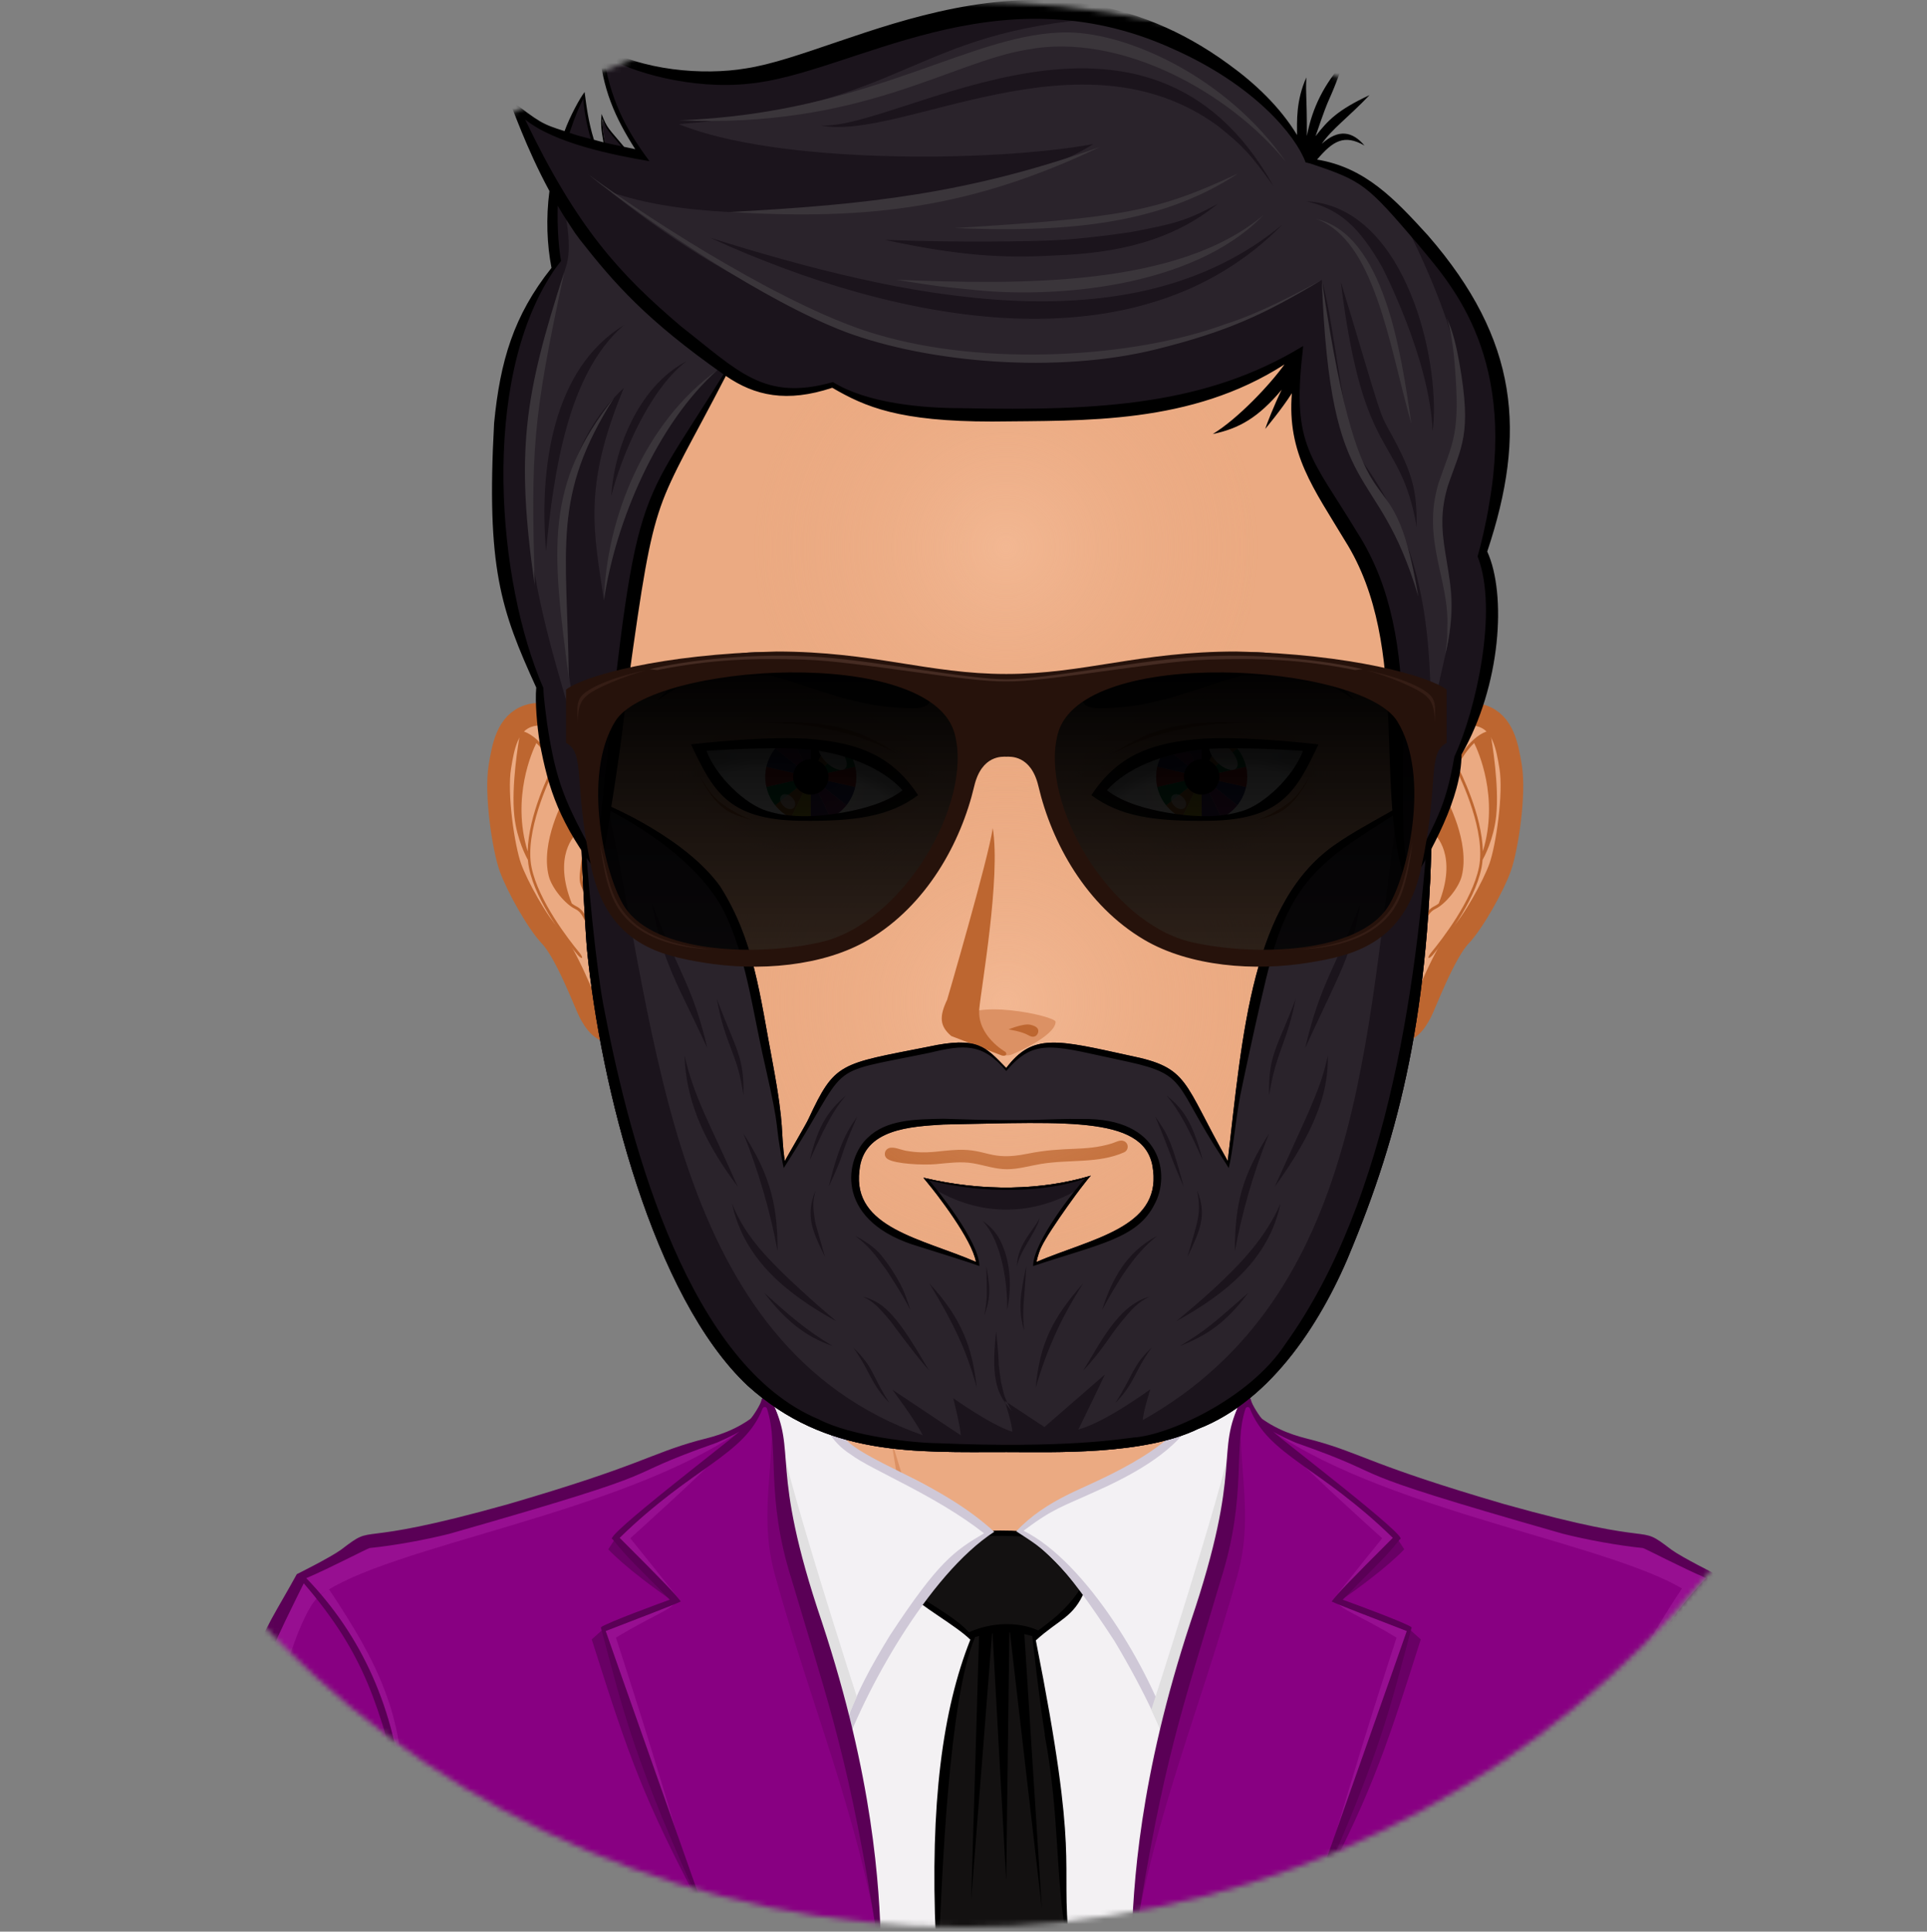 <svg width="383" height="384" viewBox="0 0 383 384" fill="none" xmlns="http://www.w3.org/2000/svg">
<rect x="0" y="0" width="383" height="384" fill="#808080" stroke="none"/>
<mask id="mask0" mask-type="alpha" maskUnits="userSpaceOnUse" x="0" y="0" width="383" height="384">
<circle cx="191.372" cy="191.653" r="191.372" fill="#C4C4C4"/>
</mask>
<g mask="url(#mask0)">
<path d="M200.75 178.956H199.242V177.448H200.75V178.956Z" fill="#2A232B"/>
<path d="M343.943 328.729C340.63 321.569 331.58 310.959 321.525 308.028C309.096 304.403 281.038 300.02 270.635 297.584C262.295 295.629 245.498 280.545 239.612 275.483C238.556 274.577 237.691 272.708 237.67 271.319C237.461 254.929 243.999 211.39 243.999 211.39H199.995H155.994C155.994 211.39 162.532 254.928 162.319 271.319C162.303 272.708 161.434 274.577 160.381 275.483C154.494 280.545 137.697 295.629 129.357 297.584C118.952 300.02 90.895 304.552 78.467 308.177C68.409 311.107 59.362 321.568 56.049 328.728C50.455 340.809 49.133 362.672 49.133 381.529H199.995H350.857C350.857 362.673 349.534 340.81 343.943 328.729Z" fill="#EBAA82"/>
<path d="M289.24 305.014C325.962 310.357 341.417 318.151 346.256 381.532H350.858C350.858 362.675 349.535 340.812 343.944 328.731C340.631 321.571 331.58 310.961 321.526 308.029C309.096 304.404 281.039 300.022 270.635 297.585C262.296 295.63 243.115 279.378 237.984 272.919C243.053 280.016 257.281 296.461 269.747 300.768C275.71 302.829 280.677 303.767 289.24 305.014ZM130.246 300.768C142.712 296.463 156.938 280.016 162.009 272.919C156.879 279.376 137.699 295.63 129.358 297.585C118.954 300.022 90.897 304.553 78.467 308.179C68.412 311.108 59.362 321.569 56.049 328.729C50.458 340.81 49.135 362.673 49.135 381.531H53.736C58.546 318.555 74.065 310.35 110.753 305.012C119.315 303.767 124.283 302.829 130.246 300.768Z" fill="#FAC5A3"/>
<path d="M193.428 325.476C193.428 325.476 185.773 323.048 182.742 321.887C166.978 315.839 115.767 311.919 115.767 311.919C115.767 311.919 169.706 314.06 181.609 316.112C180.918 308.92 177.058 285.933 177.058 285.933C177.058 285.933 184.825 311.301 186.726 317.7C187.743 321.122 193.428 325.476 193.428 325.476ZM209.719 323.451C209.585 323.561 209.431 323.705 209.264 323.856C209.434 323.727 209.588 323.593 209.719 323.451ZM193.428 325.476C193.428 325.476 197.792 329.99 199.986 330.047C202.867 330.124 207.269 325.673 209.265 323.856C207.357 325.299 202.991 325.954 201.254 326.022C199.248 326.099 193.428 325.476 193.428 325.476ZM225.136 314.132C222.805 314.507 218.519 315.323 218.519 315.323L221.969 292.859C220.995 297.492 215.22 317.316 209.719 323.451C212.601 321.013 219.009 319.844 222.277 319.372C237.719 317.133 237.713 317.135 284.224 311.919C284.224 311.919 240.367 311.685 225.136 314.132Z" fill="#DC9164"/>
<path d="M343.943 328.729C340.63 321.569 331.58 310.959 321.525 308.028C309.096 304.403 281.038 300.02 270.635 297.584C262.295 295.629 245.498 280.545 239.612 275.483C238.556 274.577 237.691 272.708 237.67 271.319C237.461 254.929 243.999 211.39 243.999 211.39H199.995H155.994C155.994 211.39 162.532 254.928 162.319 271.319C162.303 272.708 161.434 274.577 160.381 275.483C154.494 280.545 137.697 295.629 129.357 297.584C118.952 300.02 90.895 304.552 78.467 308.177C68.409 311.107 59.362 321.568 56.049 328.728C50.455 340.809 49.133 362.672 49.133 381.529H199.995H350.857C350.857 362.673 349.534 340.81 343.943 328.729Z" stroke="#BD6630" stroke-width="4.5"/>
<path d="M199.998 285.112C221.32 285.112 228.662 277.848 236.536 271.173C236.433 261.003 238.789 241.097 240.662 227.003C217.04 223.69 182.948 223.692 159.326 227.003C161.198 241.097 163.553 260.994 163.449 271.164C171.33 277.842 178.668 285.112 199.998 285.112Z" fill="url(#paint0_linear)"/>
<path d="M243.53 386.358H155.824V301.599C189.391 308.688 211.462 308.142 243.532 301.599V386.358H243.53Z" fill="#F3F1F3"/>
<path d="M211.219 385.952C207.033 385.952 195.036 386.266 186.309 385.605L186.294 385.347C185.06 357.199 187.997 339.004 193.139 326.076L193.211 325.891L193.071 325.75C191.705 324.387 189.412 322.831 186.985 321.187C184.555 319.538 182.044 317.836 180.444 316.29C181.386 315.186 182.548 314.096 183.986 312.969C184.355 312.781 185.739 311.698 192.998 305.47C193.321 305.193 193.519 305.024 193.544 305.002C194.779 304.734 196.77 304.56 199.184 304.56C202.477 304.56 206.321 304.894 209.008 305.41C211.363 307.609 214.214 313.449 215.281 316.227C213.808 319.683 212.07 320.947 209.673 322.689C208.505 323.539 207.181 324.501 205.672 325.876L205.547 325.989L205.579 326.156C211.652 356.796 211.654 363.953 211.654 370.875C211.655 373.924 211.655 380.845 212.165 385.938C211.939 385.949 211.618 385.952 211.219 385.952Z" fill="#131111"/>
<path d="M215.609 316.232C214.472 313.223 211.521 307.286 209.152 305.131C204.814 304.281 197.109 303.859 193.357 304.768C193.194 304.901 183.931 312.889 183.838 312.704C182.471 313.772 181.14 314.973 180.036 316.309C183.145 319.441 190.076 323.183 192.859 325.965C187.353 339.814 184.818 358.536 185.995 385.374C186.01 385.54 186.01 385.721 186.025 385.887C196.218 386.671 210.993 386.386 212.502 386.223C210.752 369.165 214.671 370.451 205.879 326.1C210.507 321.884 213.369 321.58 215.609 316.232ZM207.689 344.957C207.657 344.881 207.629 344.806 207.612 344.76C210.629 360.676 209.694 372.869 211.974 385.451C204.829 384.971 193.849 385.372 186.673 385.372C187.229 374.513 188.465 337.573 193.823 325.42C194.08 325.351 194.335 325.293 194.591 325.231L193.034 377.635L197.179 324.734C197.209 324.73 197.239 324.726 197.269 324.721L199.986 373.91L200.615 324.527C200.654 324.528 200.692 324.525 200.731 324.527L207.066 379.373L203.596 324.856C204.07 324.951 204.545 325.068 205.017 325.207C205.063 325.207 205.123 325.222 205.168 325.252C205.325 326.764 206.58 337.928 207.689 344.957ZM206.36 324.124C202.175 322.237 196.761 322.576 192.588 324.486C190.052 321.751 186.433 319.844 181.228 316.353C182.058 315.63 183.129 314.739 184.562 313.623C184.683 313.623 189.812 309.442 189.903 309.353C191.29 308.086 192.528 306.653 193.704 305.401C198.124 305.22 204.612 305.431 208.519 305.612C210.782 308.442 212.941 312.696 214.568 316.082C211.61 320.413 208.683 322.342 206.36 324.124Z" fill="black"/>
<path d="M167.102 348.791C149.701 288.339 157.56 304.164 152.922 280.42C155.982 273.159 158.893 264.67 160.529 262.923L160.649 262.793C164.107 299.011 174.163 283.365 196.53 304.615C183.745 313.145 171.893 335.289 167.102 348.791ZM247.054 280.422C244.869 274.837 240.903 266.653 239.186 264.836C241.335 296.031 216.337 289.805 202.452 304.362C215.746 312.981 228.359 335.53 232.883 348.798C252.677 283.152 242.011 311.974 247.054 280.422Z" fill="#F3F1F4"/>
<path d="M238.919 264.143C238.919 271.893 238.286 277.965 237.016 279.741C233.33 288.504 217.248 294.605 212.289 297.105C208.525 298.956 204.834 301.343 201.985 304.422C207.738 308.157 210.592 309.525 221.492 326.206C227.898 336.931 231.357 344.985 232.899 349.801C253.081 282.922 242.285 312.119 247.366 280.389C244.974 274.225 240.428 265.528 238.919 264.143ZM244.423 293.603C241.471 320.876 239.156 315.456 232.746 345.17C228.649 332.129 216.038 310.603 203.434 304.3C209.373 299.839 211.024 299.576 218.111 296.336C239.829 286.65 240.718 277.651 239.44 265.754C241.261 267.901 244.154 275.049 246.518 280.118C245.222 284.864 244.634 291.641 244.423 293.603ZM168.615 286.665C161.965 281.16 163.848 274.352 160.787 262.203C159.426 263.712 156.04 272.208 152.61 280.389C153.45 284.607 153.637 291.537 153.756 293.726C154.6 312.134 156.397 312.983 167.078 349.786C171.65 336.352 184.514 313.021 197.612 304.514C187.156 294.97 173.995 291.347 168.615 286.665ZM176.852 325.149C173.501 330.679 170.037 336.433 167.242 345.183C160.541 314.605 158.192 319.591 155.58 293.649C155.098 289.167 154.65 284.556 153.468 280.131C155.939 274.719 159.474 264.621 160.606 263.544C162.666 274.222 160.705 283.853 169.158 289.183C173.112 292.194 185.91 297.209 195.589 304.812C189.719 308.297 186.56 310.351 176.852 325.149Z" fill="#CFC8D7"/>
<path d="M230.649 343.883L228.825 339.879C228.825 339.879 242.626 297.374 245.032 285.23C246.408 297.833 230.649 343.883 230.649 343.883ZM168.132 342.219L170.298 337.303C170.298 337.303 157.365 297.374 154.959 285.23C153.583 297.833 168.132 342.219 168.132 342.219Z" fill="#E1E0E1"/>
<path d="M237.39 322.433C248.048 291.003 241.548 288.413 246.902 277.976C247.104 277.582 249.008 279.554 249.214 280.45C251.185 288.986 329.698 306.606 332.179 308.507C334.376 310.103 340.703 313.24 340.703 313.24C348.151 326.923 352.413 329.379 354.507 366.017C354.703 370.668 354.415 383.821 354.415 387.351L225.339 386.331C225.648 374.577 227.149 353.428 237.39 322.433ZM162.602 322.433C151.943 291.003 158.444 288.413 153.09 277.976C152.888 277.582 150.984 279.554 150.777 280.45C148.807 288.986 70.294 306.606 67.812 308.507C65.615 310.103 59.288 313.24 59.288 313.24C51.84 326.923 47.578 329.379 45.484 366.017C45.288 370.668 45.576 383.821 45.576 387.351L174.652 386.331C174.343 374.577 172.842 353.428 162.602 322.433Z" fill="#880082"/>
<path d="M245.717 313.976C238.85 338.698 229.468 360.919 225.342 386.33C223.999 386.319 227.591 352.092 237.39 322.434C248.048 291.003 241.547 288.413 246.902 277.976C247.018 277.75 245.968 280.957 246.565 281.645C246.345 293.302 249.214 302.318 245.717 313.976ZM154.274 313.976C161.141 338.698 170.523 360.919 174.649 386.33C175.992 386.319 172.4 352.092 162.601 322.434C151.943 291.003 158.444 288.413 153.09 277.976C152.973 277.75 154.023 280.957 153.426 281.645C153.646 293.302 150.777 302.318 154.274 313.976Z" fill="#790073"/>
<path d="M279.102 307.99C279.102 307.99 275.656 311.853 266.073 318.434C274.089 309.556 277.782 305.989 277.782 305.989L279.102 307.99ZM282.383 325.905L280.078 323.842C273.232 344.633 268.656 354.9 260.725 379.085C272.106 357.472 274.822 349.8 282.383 325.905ZM122.21 305.989C122.21 305.989 125.902 309.556 133.918 318.434C124.336 311.853 120.89 307.99 120.89 307.99L122.21 305.989ZM139.266 379.085C131.336 354.9 126.76 344.633 119.914 323.842L117.609 325.905C125.17 349.8 127.885 357.472 139.266 379.085Z" fill="#690065"/>
<path d="M319.794 358.233C319.794 340.739 324.485 330.549 334.299 315.778C335.216 316.339 335.704 316.597 336.328 317.098C325.893 330.046 323.82 342.127 319.794 358.233ZM262.32 375.383C271.542 350.185 274.479 340.341 280.585 323.505C278.85 322.975 267.503 319.002 265.771 318.457C266.39 319.966 270.468 321.206 277.572 325.561C277.572 325.563 269.895 348.8 262.32 375.383ZM274.722 305.797C274.722 305.797 269.665 312.042 264.669 318.361C269.78 314.333 273.34 309.846 277.78 305.99C271.755 300.909 261.923 293.13 255.572 287.752C260.586 293.141 274.722 305.797 274.722 305.797ZM353.985 387.348L354.416 387.351C354.416 383.821 354.703 370.669 354.508 366.018C352.413 329.38 348.151 326.923 340.705 313.24C340.705 313.24 334.377 310.104 332.181 308.508C330.168 306.967 273.656 293.539 252.993 284.551C277.148 301.102 322.815 307.221 336.33 317.098C342.865 321.876 351.665 362.762 353.985 387.348ZM63.636 317.051C64.454 316.473 64.57 316.499 65.398 315.951C75.212 330.722 80.196 340.739 80.196 358.232C76.171 342.127 73.392 329.544 63.636 317.051ZM122.419 325.563C129.524 321.207 133.601 319.967 134.22 318.459C132.488 319.002 121.142 322.977 119.407 323.506C125.514 340.343 128.449 350.186 137.672 375.385C130.097 348.8 122.419 325.563 122.419 325.563ZM144.418 287.752C138.067 293.129 128.235 300.909 122.21 305.99C126.65 309.847 130.211 314.333 135.321 318.361C130.323 312.042 125.268 305.797 125.268 305.797C125.268 305.797 139.405 293.141 144.418 287.752ZM63.663 317.098C77.177 307.221 122.845 301.1 146.999 284.551C126.337 293.539 69.824 306.966 67.812 308.508C65.615 310.104 59.288 313.24 59.288 313.24C51.84 326.923 47.578 329.38 45.484 366.018C45.288 370.669 45.576 383.821 45.576 387.351L46.008 387.348C48.327 362.762 57.126 321.876 63.663 317.098Z" fill="#970F91"/>
<path d="M248.642 278.334C248.569 277.892 247.974 277.378 247.529 277.343C247.083 277.308 246.877 278.034 246.674 278.432C241.32 288.869 247.298 291.004 236.64 322.434C226.399 353.429 225.199 375.028 224.892 386.781L354.418 387.35C354.418 383.82 355.156 370.668 354.959 366.017C352.864 329.378 348.453 326.622 341.005 312.937C341.005 312.937 334.376 309.65 332.179 308.055C324.804 302.41 331.289 308.09 298.944 299.004C272.429 291.257 270.997 289.082 261.381 286.407C259.438 285.85 255.261 285.167 250.896 282.106C250.497 281.827 248.786 279.194 248.642 278.334ZM225.603 385.35C231.228 349.8 234.783 340.498 242.644 314.031C247.958 297.279 245.022 287.769 247.553 280.027C247.686 279.623 248.258 279.601 248.415 280.001C252.087 289.376 262.351 291.551 276.828 305.719C268.058 314.488 265.802 316.852 264.669 318.361C265.972 319.022 273.09 321.724 279.604 324.244C279.234 325.402 259.366 381.602 259.132 382.356C274.218 349.803 276.167 339.797 280.585 323.505C279.359 322.582 268.678 318.66 266.871 318.014C273.319 311.34 275.184 309.873 278.231 305.989C280.678 305.989 254.283 285.897 252.992 284.55C253.689 285.099 257.144 286.648 257.533 286.799C279.682 294.593 262.157 291.067 310.636 304.904C315.271 306.082 321.732 307.268 326.522 307.739C326.851 307.769 334.661 311.853 339.119 313.728C328.273 325.005 321.322 339.575 319.793 358.232C324.65 339.124 327.263 329.131 339.617 314.755C351.112 338.021 349.807 334.661 353.541 386.731C322.446 385.505 274.761 385.224 225.603 385.35ZM149.096 282.107C144.73 285.167 140.554 285.85 138.611 286.408C128.995 289.082 127.564 291.259 101.048 299.005C68.703 308.092 75.188 302.412 67.813 308.057C65.617 309.653 58.988 312.939 58.988 312.939C51.54 326.622 47.129 329.378 45.033 366.018C44.837 370.669 45.575 383.821 45.575 387.352L175.1 386.783C174.794 375.029 173.593 353.43 163.353 322.436C152.694 291.005 158.671 288.87 153.319 278.434C153.114 278.035 152.91 277.31 152.463 277.345C152.018 277.379 151.424 277.894 151.35 278.336C151.205 279.194 149.494 281.827 149.096 282.107ZM46.45 386.731C50.185 334.661 48.879 338.021 60.374 314.755C72.727 329.131 75.341 339.124 80.198 358.232C78.669 339.575 71.719 325.005 60.872 313.728C65.33 311.853 73.14 307.769 73.469 307.739C78.259 307.268 84.72 306.082 89.355 304.904C137.834 291.067 120.31 294.593 142.458 286.799C142.848 286.647 146.302 285.099 146.999 284.55C145.708 285.897 119.312 305.989 121.76 305.989C124.809 309.873 126.672 311.34 133.12 318.014C131.313 318.66 120.632 322.58 119.407 323.505C123.824 339.797 125.773 349.803 140.859 382.356C140.625 381.602 120.757 325.402 120.387 324.244C126.901 321.722 134.019 319.02 135.323 318.361C134.19 316.852 131.933 314.488 123.163 305.719C137.64 291.551 147.904 289.376 151.576 280.001C151.733 279.6 152.305 279.623 152.438 280.027C154.969 287.769 152.032 297.279 157.347 314.031C165.208 340.498 168.763 349.8 174.388 385.35C125.23 385.224 77.545 385.505 46.45 386.731Z" fill="#5A0056"/>
<path d="M120.04 152.904C117.965 149.203 111.535 140.111 104.984 142.339C100.837 143.75 100.016 148.363 99.35 152.436C98.463 157.854 100.06 168.569 101.445 172.441C102.774 176.162 106.775 183.348 109.386 186.086C112.6 189.443 116.59 200.152 117.222 201.264C118.218 203.017 119.54 205.656 123.441 205.325C127.745 204.957 130.356 202.535 132.275 202.126C137.015 201.121 125.443 162.536 120.04 152.904Z" fill="#EBAA82" stroke="#BD6630" stroke-width="4.5"/>
<path d="M115.81 175.34C115.611 174.464 115.82 172.987 116.024 171.563C116.211 170.264 116.386 169.036 116.279 168.167C115.876 164.917 113.604 158.739 112.12 155.393C110.412 151.54 107.65 146.689 104.181 145.438C102.748 144.92 101.805 145.539 101.258 146.168C100.856 146.628 100.767 147.171 100.898 147.235C101.028 147.298 101.328 146.851 101.761 146.428C102.116 146.082 102.635 145.785 103.347 145.847C103.06 147.465 101.586 156.231 102.225 162.208C102.727 166.907 104.628 170.418 104.925 170.944C104.969 171.498 105.041 172.039 105.148 172.566C106.55 179.426 112.648 187.225 114.77 189.778C115.161 190.25 115.571 190.528 115.672 190.416C115.772 190.301 115.531 189.832 115.14 189.36C113.046 186.827 107.007 179.054 105.652 172.436C104.216 165.412 109.149 155.003 110.25 152.798C110.81 153.832 111.287 154.826 111.653 155.654C111.94 156.304 112.26 157.066 112.587 157.886C111.94 159.035 107.407 167.42 109.06 174.129C109.673 176.604 112.432 179.794 114.26 180.666C115.267 181.148 115.647 181.868 116.084 182.701C116.591 183.666 117.167 184.76 118.842 185.555C119.181 185.718 119.489 185.783 119.762 185.783C120.234 185.783 120.593 185.579 120.856 185.341C120.883 185.763 120.882 186.306 120.87 186.804C120.851 187.454 120.933 187.986 121.076 187.998C121.218 188.01 121.372 187.497 121.389 186.851C121.413 186.057 121.408 185.075 121.28 184.606C120.906 183.223 119.759 181.66 118.545 180.008C117.354 178.376 116.12 176.696 115.81 175.34ZM104.877 169.259C101.592 158.489 105.866 149.194 106.603 147.716C107.885 148.956 109.016 150.611 109.937 152.234C109.267 153.529 105.014 162.015 104.877 169.259ZM119.044 185.012C117.529 184.295 117.024 183.33 116.531 182.398C116.089 181.554 115.629 180.684 114.465 180.127C114.212 180.005 113.934 179.821 113.648 179.61C109.897 170.161 114.058 166.031 115.101 165.184C115.419 166.34 115.657 167.399 115.763 168.248C115.858 169.028 115.684 170.268 115.511 171.468C115.297 172.954 115.079 174.491 115.304 175.487C115.645 176.968 116.917 178.701 118.147 180.378C119.237 181.865 120.358 183.399 120.743 184.65C120.58 184.897 120.064 185.496 119.044 185.012Z" fill="#BD6630"/>
<path d="M279.554 152.904C281.632 149.203 288.061 140.111 294.61 142.339C298.759 143.75 299.578 148.363 300.246 152.436C301.133 157.854 299.536 168.569 298.151 172.441C296.822 176.162 292.821 183.348 290.207 186.086C286.995 189.443 283.003 200.152 282.372 201.264C281.38 203.017 280.057 205.656 276.155 205.325C271.85 204.957 269.24 202.535 267.319 202.126C262.579 201.121 274.153 162.536 279.554 152.904Z" fill="#EBAA82" stroke="#BD6630" stroke-width="4.5"/>
<path d="M281.05 180.005C279.835 181.658 278.69 183.22 278.315 184.603C278.185 185.072 278.182 186.054 278.206 186.848C278.224 187.494 278.377 188.006 278.518 187.994C278.66 187.982 278.742 187.451 278.725 186.801C278.713 186.302 278.713 185.76 278.74 185.338C279.003 185.576 279.362 185.78 279.834 185.78C280.108 185.78 280.415 185.715 280.753 185.552C282.426 184.758 283.003 183.663 283.51 182.698C283.946 181.865 284.33 181.147 285.334 180.662C287.164 179.791 289.922 176.601 290.535 174.126C292.188 167.417 287.656 159.032 287.007 157.882C287.335 157.062 287.656 156.3 287.941 155.651C288.309 154.823 288.785 153.829 289.344 152.795C290.445 154.998 295.379 165.409 293.944 172.433C292.592 179.051 286.552 186.824 284.456 189.357C284.067 189.829 283.826 190.298 283.925 190.413C284.025 190.524 284.435 190.248 284.827 189.775C286.949 187.222 293.048 179.422 294.451 172.563C294.556 172.035 294.627 171.495 294.671 170.941C294.968 170.414 296.872 166.904 297.373 162.205C298.01 156.229 296.536 147.462 296.251 145.844C296.964 145.78 297.479 146.079 297.836 146.424C298.269 146.848 298.569 147.295 298.699 147.231C298.829 147.168 298.74 146.625 298.34 146.165C297.792 145.536 296.85 144.917 295.416 145.435C291.948 146.687 289.184 151.537 287.478 155.39C285.994 158.736 283.722 164.914 283.317 168.164C283.209 169.033 283.385 170.261 283.574 171.559C283.777 172.985 283.986 174.462 283.786 175.337C283.477 176.696 282.243 178.375 281.05 180.005ZM289.66 152.233C290.581 150.611 291.713 148.954 292.995 147.714C293.731 149.193 298.004 158.487 294.722 169.257C294.582 162.014 290.331 153.528 289.66 152.233ZM278.852 184.65C279.235 183.399 280.357 181.865 281.448 180.377C282.679 178.701 283.949 176.968 284.292 175.486C284.515 174.491 284.298 172.953 284.085 171.467C283.912 170.268 283.738 169.028 283.835 168.248C283.937 167.399 284.177 166.338 284.495 165.184C285.538 166.03 289.699 170.161 285.951 179.609C285.663 179.821 285.386 180.006 285.132 180.127C283.969 180.684 283.512 181.554 283.067 182.397C282.575 183.33 282.068 184.295 280.553 185.012C279.532 185.496 279.016 184.897 278.852 184.65Z" fill="#BD6630"/>
<path d="M199.999 28.647C149.282 28.728 108.094 70.651 108.172 122.304C108.184 130.507 109.234 138.459 111.192 146.039H111.194C111.212 146.12 128.606 204.624 132.345 223.84C134.43 234.557 147.123 244.214 158.391 252.095C168.901 259.451 174.275 270.025 199.999 270.025C225.722 270.025 231.096 259.451 241.606 252.095C252.873 244.212 265.568 234.557 267.653 223.84C271.393 204.624 288.787 146.119 288.803 146.039H288.807C290.765 138.461 291.815 130.507 291.827 122.304C291.905 70.651 250.715 28.728 199.999 28.647Z" fill="#EBAA82"/>
<path d="M270.557 62.393C281.838 78.106 288.535 97.681 288.506 118.908C288.492 127.112 287.482 135.064 285.594 142.643H285.591C285.575 142.724 268.81 201.227 265.207 220.445C263.193 231.163 250.919 240.819 240.061 248.7C229.926 256.055 224.793 266.632 199.997 266.632C175.204 266.632 170.063 256.055 159.932 248.7C149.075 240.818 136.798 231.163 134.791 220.445C131.187 201.229 114.422 142.724 114.405 142.643C112.517 135.065 111.506 127.112 111.492 118.908C111.461 97.688 118.153 78.119 129.428 62.41C116.134 78.649 108.137 99.526 108.172 122.304C108.184 130.507 109.234 138.459 111.192 146.039H111.194C111.212 146.12 128.606 204.624 132.344 223.84C134.429 234.557 147.123 244.214 158.391 252.095C168.901 259.451 174.275 270.025 199.998 270.025C225.722 270.025 231.096 259.451 241.606 252.095C252.872 244.212 265.567 234.557 267.652 223.84C271.392 204.624 288.787 146.119 288.803 146.039H288.806C290.764 138.461 291.814 130.507 291.827 122.304C291.861 99.52 283.858 78.635 270.557 62.393Z" fill="#E39D72"/>
<path d="M199.999 28.647C149.282 28.728 108.094 70.651 108.172 122.304C108.184 130.507 109.234 138.459 111.192 146.039H111.194C111.212 146.12 128.606 204.624 132.345 223.84C134.43 234.557 147.123 244.214 158.391 252.095C168.901 259.451 174.275 270.025 199.999 270.025C225.722 270.025 231.096 259.451 241.606 252.095C252.873 244.212 265.568 234.557 267.653 223.84C271.393 204.624 288.787 146.119 288.803 146.039H288.807C290.765 138.461 291.815 130.507 291.827 122.304C291.905 70.651 250.715 28.728 199.999 28.647Z" stroke="#BD6630" stroke-width="4.5"/>
<path d="M194.304 237.395L206.821 237.082C205.371 243.826 195.295 242.857 194.304 237.395Z" fill="url(#paint1_linear)"/>
<path d="M194.479 237.823C193.919 237.747 194.003 236.949 194.599 237.005C194.664 237.014 201.098 237.829 206.484 236.681C207.066 236.568 207.238 237.367 206.68 237.486C202.461 238.389 197.001 238.177 194.479 237.823ZM200.121 232.437C197.853 232.437 195.655 231.651 193.447 231.266C190.972 230.833 188.507 231.204 186.032 231.423C183.503 231.648 177.986 231.404 176.429 230.419C175.557 229.865 175.72 228.576 176.702 228.233C177.629 227.901 179.073 228.589 180.008 228.756C184.341 229.533 186.622 228.705 190.42 228.578C196.23 228.403 196.847 230.842 204.094 229.378C211.886 227.803 215.396 228.994 220.986 227.311C221.753 227.078 222.664 226.466 223.468 226.879C224.396 227.359 224.351 228.667 223.394 229.088C218.256 231.354 212.571 230.438 206.867 231.39C204.632 231.761 202.403 232.437 200.121 232.437Z" fill="#BD6630"/>
<path d="M168.109 161.954C161.607 163.093 156.559 163.025 151.985 161.646C147.267 160.223 141.141 154.367 139.017 148.83C144.621 148.412 156.138 147.93 161.48 148.598C168.552 149.482 175.773 152.228 180.044 156.497C180.019 156.94 179.964 157.376 179.912 157.812C176.464 160.146 171.583 161.344 168.109 161.954Z" fill="url(#paint2_radial)"/>
<path d="M159.022 153.958L152.328 152.431C152.182 153.08 152.098 153.751 152.098 154.444C152.098 155.136 152.184 155.809 152.33 156.456L161.149 154.444L159.022 153.958Z" fill="#EA2E2E"/>
<path d="M154.078 160.083C154.921 161.139 155.996 161.996 157.225 162.589L161.148 154.444L154.078 160.083Z" fill="#F09330"/>
<path d="M161.15 163.494C162.558 163.494 163.885 163.164 165.073 162.591L161.15 154.444V163.494Z" fill="#64398E"/>
<path d="M161.15 154.444L168.223 160.083C169.058 159.038 169.663 157.805 169.97 156.457L161.15 154.444Z" fill="#393B97"/>
<path d="M161.15 154.443L163.905 153.815L169.97 152.43C169.663 151.081 169.058 149.849 168.223 148.803L161.15 154.443Z" fill="#00AA4F"/>
<path d="M165.073 146.293C163.884 145.72 162.558 145.389 161.15 145.389V154.44L165.073 146.293Z" fill="black"/>
<path d="M157.224 146.296C155.996 146.889 154.92 147.746 154.077 148.803L161.148 154.442L157.224 146.296Z" fill="#9C2D91"/>
<path d="M161.15 154.444L169.97 156.456C170.116 155.809 170.202 155.136 170.202 154.444C170.202 153.751 170.116 153.078 169.97 152.431L163.905 153.816L161.15 154.444Z" fill="#EA2E2E"/>
<path d="M161.15 154.443L165.074 162.591C166.304 161.996 167.379 161.139 168.223 160.083L161.15 154.443Z" fill="#9B328D"/>
<path d="M161.149 154.444L157.227 162.591C158.414 163.164 159.742 163.494 161.149 163.494V154.444Z" fill="#FDE92B"/>
<path d="M161.149 154.444L152.332 156.457C152.638 157.805 153.244 159.039 154.079 160.085L161.149 154.444Z" fill="#00AA4F"/>
<path d="M161.15 154.441V145.389C159.74 145.389 158.414 145.72 157.226 146.293L161.15 154.441Z" fill="#65378F"/>
<path d="M161.15 154.442L168.223 148.802C167.379 147.746 166.304 146.887 165.074 146.294L161.15 154.442Z" fill="#EC9236"/>
<path d="M161.149 154.442L154.077 148.802C153.241 149.847 152.636 151.081 152.33 152.428L159.022 153.957L161.149 154.442Z" fill="#393B97"/>
<path opacity="0.3" d="M161.15 145.389C166.15 145.389 170.202 149.442 170.202 154.441C170.202 159.441 166.15 163.493 161.15 163.493C156.151 163.493 152.098 159.441 152.098 154.441C152.098 149.442 156.151 145.389 161.15 145.389Z" fill="black"/>
<path d="M164.668 154.443C164.668 156.388 163.093 157.963 161.149 157.963C159.204 157.963 157.629 156.386 157.629 154.443C157.629 152.5 159.204 150.923 161.149 150.923C163.093 150.923 164.668 152.498 164.668 154.443Z" fill="black"/>
<path opacity="0.6" d="M157.784 160.588C157.312 161.06 156.38 160.893 155.702 160.217C155.025 159.539 154.857 158.607 155.331 158.135C155.803 157.663 156.734 157.829 157.411 158.506C158.089 159.183 158.256 160.116 157.784 160.588Z" fill="white"/>
<path opacity="0.9" d="M167.997 152.759C167.291 153.467 165.581 152.901 164.176 151.498C162.772 150.095 162.207 148.383 162.913 147.677C163.621 146.969 165.333 147.533 166.735 148.938C168.139 150.341 168.705 152.053 167.997 152.759Z" fill="white"/>
<path d="M133.315 155.574C133.315 176.405 145.475 193.288 160.471 193.288C175.466 193.288 187.626 176.405 187.626 155.574C187.626 134.742 175.466 117.857 160.471 117.857C145.475 117.857 133.315 134.742 133.315 155.574ZM139.018 148.831C144.623 148.413 156.139 147.93 161.481 148.599C168.952 149.532 176.628 152.521 180.774 157.213C177.32 159.958 171.877 161.294 168.109 161.954C161.607 163.093 156.559 163.025 151.985 161.647C147.269 160.224 141.142 154.368 139.018 148.831Z" fill="#EBAA82"/>
<path d="M133.53 153.936C133.571 166.434 146.329 176.508 162.046 176.443C177.757 176.373 190.462 166.191 190.427 153.693C190.387 141.195 177.625 131.12 161.912 131.185C146.198 131.256 133.495 141.437 133.53 153.936ZM139.018 148.83C144.623 148.412 156.14 147.929 161.482 148.597C168.952 149.531 176.628 152.52 180.774 157.212C177.321 159.957 171.877 161.292 168.109 161.953C161.607 163.092 156.559 163.024 151.985 161.645C147.269 160.223 141.142 154.366 139.018 148.83Z" fill="url(#paint3_radial)"/>
<path d="M139.017 148.83C144.622 148.412 156.139 147.93 161.481 148.598C168.951 149.532 176.627 152.52 180.773 157.212C177.32 159.958 171.877 161.293 168.108 161.954C161.606 163.093 156.558 163.025 151.984 161.646C147.268 160.223 141.141 154.367 139.017 148.83Z" fill="url(#paint4_radial)"/>
<path d="M151.061 143.646C167.057 142.922 171.954 145.876 178.728 150.133C167.474 143.536 153.275 143.565 151.061 143.646ZM139.044 154.293C143.349 162.581 146.281 161.676 150.405 163.432C150.443 163.446 148.127 162.558 146.386 161.628C141.875 159.034 141.323 157.93 139.044 154.293Z" fill="#BD6630"/>
<path d="M137.341 147.978C141.651 157.018 144.523 162.952 158.962 163.171C169.949 163.336 176.755 162.32 182.472 158.081C177.351 150.245 170.775 147.866 162 146.981C153.101 146.082 137.341 147.978 137.341 147.978ZM140.414 149.277C145.644 148.888 156.39 148.437 161.376 149.06C168.347 149.93 175.51 152.72 179.38 157.098C176.156 159.661 171.076 160.905 167.561 161.522C161.495 162.586 156.782 162.523 152.516 161.236C148.112 159.91 142.396 154.444 140.414 149.277Z" fill="black"/>
<path d="M231.28 161.955C237.782 163.094 242.83 163.026 247.404 161.647C252.121 160.224 258.248 154.368 260.372 148.831C254.768 148.413 243.251 147.93 237.909 148.599C230.836 149.483 223.616 152.229 219.345 156.498C219.369 156.941 219.425 157.377 219.476 157.813C222.925 160.147 227.807 161.345 231.28 161.955Z" fill="url(#paint5_radial)"/>
<path d="M236.716 153.957L230.021 152.431C229.873 153.079 229.79 153.751 229.79 154.443C229.79 155.136 229.876 155.808 230.022 156.456L238.84 154.443L236.716 153.957Z" fill="#EA2E2E"/>
<path d="M231.77 160.083C232.614 161.139 233.689 161.996 234.917 162.589L238.84 154.444L231.77 160.083Z" fill="#F09330"/>
<path d="M238.843 163.494C240.251 163.494 241.578 163.163 242.765 162.59L238.842 154.444L238.843 163.494Z" fill="#64398E"/>
<path d="M238.842 154.444L245.914 160.083C246.748 159.037 247.352 157.805 247.659 156.456L238.842 154.444Z" fill="#393B97"/>
<path d="M238.842 154.442L241.595 153.815L247.661 152.43C247.353 151.081 246.75 149.848 245.915 148.803L238.842 154.442Z" fill="#00AA4F"/>
<path d="M242.765 146.293C241.577 145.719 240.249 145.389 238.842 145.389V154.439L242.765 146.293Z" fill="black"/>
<path d="M234.917 146.295C233.69 146.888 232.613 147.745 231.768 148.803L238.84 154.442L234.917 146.295Z" fill="#9C2D91"/>
<path d="M238.842 154.443L247.661 156.456C247.809 155.807 247.893 155.136 247.893 154.443C247.893 153.751 247.807 153.078 247.661 152.431L241.595 153.816L238.842 154.443Z" fill="#EA2E2E"/>
<path d="M238.842 154.442L242.765 162.59C243.993 161.996 245.072 161.139 245.915 160.083L238.842 154.442Z" fill="#9B328D"/>
<path d="M238.842 154.444L234.918 162.59C236.105 163.163 237.434 163.494 238.842 163.494H238.843L238.842 154.444Z" fill="#FDE92B"/>
<path d="M238.839 154.444L230.021 156.456C230.329 157.805 230.933 159.039 231.768 160.084L238.839 154.444Z" fill="#00AA4F"/>
<path d="M238.842 154.441V145.389C237.433 145.389 236.107 145.719 234.918 146.293L238.842 154.441Z" fill="#65378F"/>
<path d="M238.842 154.442L245.914 148.801C245.071 147.745 243.993 146.887 242.764 146.294L238.842 154.442Z" fill="#EC9236"/>
<path d="M238.839 154.442L231.767 148.801C230.933 149.847 230.329 151.081 230.021 152.428L236.715 153.956L238.839 154.442Z" fill="#393B97"/>
<path opacity="0.3" d="M238.842 145.389C243.841 145.389 247.894 149.441 247.894 154.441C247.894 159.44 243.841 163.492 238.842 163.492C233.844 163.492 229.791 159.44 229.791 154.441C229.791 149.441 233.844 145.389 238.842 145.389Z" fill="black"/>
<path d="M242.36 154.442C242.36 156.387 240.786 157.962 238.841 157.962C236.896 157.962 235.321 156.386 235.321 154.442C235.321 152.499 236.896 150.923 238.841 150.923C240.786 150.923 242.36 152.498 242.36 154.442Z" fill="black"/>
<path opacity="0.6" d="M235.476 160.587C235.004 161.06 234.073 160.892 233.396 160.216C232.718 159.539 232.549 158.607 233.025 158.134C233.497 157.662 234.428 157.828 235.105 158.505C235.781 159.183 235.947 160.115 235.476 160.587Z" fill="white"/>
<path opacity="0.9" d="M245.689 152.759C244.983 153.466 243.271 152.9 241.868 151.497C240.465 150.094 239.899 148.384 240.605 147.676C241.313 146.969 243.025 147.533 244.427 148.937C245.831 150.34 246.397 152.053 245.689 152.759Z" fill="white"/>
<path d="M238.919 117.858C223.924 117.858 211.764 134.744 211.764 155.575C211.764 176.406 223.924 193.289 238.919 193.289C253.915 193.289 266.074 176.406 266.074 155.575C266.074 134.743 253.915 117.858 238.919 117.858ZM247.404 161.648C242.831 163.026 237.782 163.094 231.28 161.955C227.513 161.295 222.07 159.959 218.615 157.214C222.76 152.522 230.436 149.533 237.907 148.6C243.249 147.931 254.766 148.414 260.37 148.832C258.246 154.368 252.121 160.225 247.404 161.648Z" fill="#EBAA82"/>
<path d="M237.479 131.186C221.765 131.121 209.004 141.196 208.963 153.694C208.929 166.192 221.633 176.374 237.345 176.444C253.062 176.509 265.82 166.435 265.861 153.937C265.895 141.438 253.193 131.257 237.479 131.186ZM247.404 161.646C242.832 163.025 237.782 163.093 231.28 161.954C227.513 161.293 222.07 159.958 218.615 157.213C222.761 152.521 230.437 149.532 237.908 148.598C243.25 147.93 254.766 148.413 260.371 148.831C258.247 154.367 252.122 160.224 247.404 161.646Z" fill="url(#paint6_radial)"/>
<path d="M260.373 148.831C254.769 148.413 243.252 147.93 237.91 148.599C230.439 149.533 222.763 152.521 218.618 157.213C222.071 159.959 227.514 161.294 231.283 161.955C237.785 163.094 242.833 163.026 247.407 161.647C252.123 160.224 258.248 154.368 260.373 148.831Z" fill="url(#paint7_radial)"/>
<path d="M220.659 150.137C227.435 145.879 232.33 142.924 248.328 143.649C246.114 143.568 231.915 143.539 220.659 150.137ZM253.004 161.632C251.263 162.563 248.948 163.45 248.985 163.437C253.11 161.68 256.043 162.586 260.347 154.297C258.066 157.933 257.515 159.037 253.004 161.632Z" fill="#BD6630"/>
<path d="M237.39 146.982C228.616 147.867 222.039 150.248 216.918 158.082C222.636 162.32 229.442 163.337 240.429 163.172C254.866 162.953 257.739 157.019 262.049 147.979C262.049 147.979 246.29 146.083 237.39 146.982ZM246.875 161.237C242.609 162.523 237.897 162.587 231.83 161.523C228.315 160.906 223.235 159.662 220.011 157.099C223.879 152.72 231.044 149.931 238.015 149.061C243.001 148.438 253.747 148.889 258.977 149.278C256.993 154.445 251.277 159.911 246.875 161.237Z" fill="black"/>
<path d="M261.849 199.286C261.902 233.414 234.254 261.13 200.09 261.177C165.931 261.233 138.194 233.61 138.141 199.475C138.088 165.35 165.737 137.525 199.9 137.47C234.059 137.417 261.8 165.153 261.849 199.286Z" fill="url(#paint8_radial)"/>
<path d="M256.57 108.805C256.57 140.05 231.241 165.378 199.998 165.378C168.753 165.378 143.423 140.05 143.423 108.805C143.423 77.56 168.753 52.232 199.998 52.232C231.241 52.232 256.57 77.56 256.57 108.805Z" fill="url(#paint9_radial)"/>
<path d="M130.6 139.264C145.616 124.217 155.886 130.34 176.747 134.339C178.022 134.584 186.281 136.661 184.758 139.573C184.029 140.967 181.686 140.801 180.378 140.777C159.728 140.39 149.687 125.698 130.6 139.264Z" fill="#2A232B"/>
<path d="M269.393 139.264C254.378 124.217 244.107 130.34 223.246 134.339C221.97 134.584 213.711 136.661 215.234 139.573C215.962 140.967 218.305 140.801 219.613 140.777C240.263 140.39 250.306 125.698 269.393 139.264Z" fill="#2A232B"/>
<path d="M201.096 209.639C200.562 209.882 199.309 209.882 198.912 209.484C198.912 209.484 189.414 206.236 190.617 203.125C192.524 198.204 209.818 201.977 209.803 203.125C209.765 206.054 201.096 209.639 201.096 209.639Z" fill="#DC9164"/>
<path d="M188.251 198.733C188.251 198.733 196.47 170.637 197.315 164.624C198.919 174.384 195.048 196.113 194.639 200.547C194.142 205.931 199.851 209.128 199.851 209.128C200.293 209.688 199.759 210.036 199.073 209.816L189.069 205.955C186.699 203.941 186.699 202.024 188.251 198.733ZM204.787 203.715C206.168 204.027 206.456 204.584 206.349 205.159C206.245 205.739 205.652 206.533 204.406 205.807C203.037 205.014 200.454 204.65 200.454 204.65C200.454 204.65 203.407 203.398 204.787 203.715Z" fill="#BD6630"/>
<path d="M276.603 161.216C271.971 163.856 268.607 165.666 265.801 167.627C248.708 179.017 246.973 205.675 244.017 230.793C235.04 214.968 236.428 212.267 224.616 209.869C210.118 206.701 205.29 205.313 199.995 212.313C195.892 208.149 194.398 205.931 184.487 208.088C166.836 211.573 165.961 211.121 160.696 222.42C160.318 223.31 156.426 229.948 155.974 230.808C155.114 224.804 156.049 224.608 153.59 211.377C150.995 197.694 149.894 186.907 143.12 176.211C136.573 167.114 122.331 160.295 115.362 157.957C115.362 169.438 116.463 186.591 116.674 188.793C119.314 215.737 129.829 257.797 148.596 275.463C164.286 289.629 181.756 288.664 200.055 288.664C209.484 288.664 227.301 289.313 238.148 284.047C252.887 278.345 263.101 262.248 268.924 247.554C279.062 222.767 284.629 197.966 284.629 157.957C279.273 159.979 278.232 160.205 276.603 161.216ZM206.014 250.858C206.196 249.817 206.754 248.293 206.98 247.886C208.579 244.491 215.941 234.459 216.801 233.72C207.04 236.632 195.56 236.963 183.536 234.127C186.402 237.552 193.176 246.407 193.976 250.858C183.325 246.226 169.37 244.129 170.818 232.694C171.588 224.336 181.183 223.959 187.504 223.552C212.818 223.069 228.101 221.802 229.187 232.694C230.56 244.099 216.861 246.241 206.014 250.858Z" fill="#2A232B"/>
<path d="M284.629 157.957C284.629 197.966 279.062 222.767 268.924 247.554C263.101 262.248 252.887 278.345 238.148 284.047C227.301 289.313 209.484 288.664 200.055 288.664C181.756 288.664 164.286 289.629 148.596 275.463C129.829 257.797 119.314 215.737 116.674 188.793C116.463 186.576 115.362 169.438 115.362 157.957C116.855 158.455 118.696 159.179 120.702 160.069C130.689 205.132 133.224 267.603 183.4 285.315C181.892 282.297 177.366 276.263 177.366 276.263C177.366 276.263 186.418 282.297 190.943 285.315C190.943 283.806 189.465 277.953 189.465 277.953C189.465 277.953 196.676 283.127 201.202 284.636C201.202 283.127 199.693 278.481 199.693 278.481L207.583 283.685L219.607 273.246C219.607 273.246 215.836 281.166 214.327 284.183C219.758 282.72 228.629 276.188 228.629 276.188C228.629 276.188 227.15 280.789 227.15 282.297C271.217 257.511 271.292 205.056 277.855 160.537C279.077 159.963 280.676 159.451 284.629 157.957ZM183.536 234.127C183.958 234.625 184.456 235.244 185.015 235.953C194.685 242.078 205.637 241.821 214.9 236.073C215.851 234.821 216.575 233.916 216.816 233.72C207.04 236.632 195.545 236.948 183.536 234.127ZM201.111 280.532C200.508 279.401 199.663 277.938 199.422 276.67C199.422 276.655 198.969 274.8 198.969 274.8C198.939 274.664 198.396 270.953 198.502 270.953C198.426 268.916 198.14 266.231 197.989 264.707C196.827 274.966 198.456 277.425 201.111 280.532ZM206.573 242.078C206.558 242.078 206.588 242.229 206.527 242.485C206.06 244.657 202.484 249.047 202.152 251.733C202.032 247.267 206.346 243.586 206.573 242.078ZM237.907 236.647C240.049 241.565 238.329 245.004 236.021 249.847C237.907 243.013 238.917 241.293 237.907 236.647ZM229.609 221.938C231.797 225.241 232.596 225.845 235.267 235.892C232.777 230.386 232.521 228.847 229.609 221.938ZM231.872 217.789C234.859 220.248 236.911 222.481 239.038 230.612C236.338 224.578 234.542 221.032 231.872 217.789ZM205.849 275.871C206.678 266.91 209.333 261.886 215.277 255.127C210.902 261.976 208.111 268.162 205.849 275.871ZM215.277 272.476C218.491 267.483 222.006 259.563 228.478 257.767C226.155 258.884 225.038 260.151 222.926 262.7C222.926 262.7 221.78 264.043 220.09 266.532C218.883 268.282 216.786 270.983 215.277 272.476ZM221.689 278.888C225.34 273.185 225.099 271.481 228.855 267.95C225.355 272.793 225.581 274.95 221.689 278.888ZM219.049 260.407C220.95 254.343 223.922 248.851 229.986 245.698C225.385 249.244 221.825 255.278 219.049 260.407ZM203.586 264.526C202.137 260.136 203.043 256.274 203.963 251.718C203.706 257.601 203.027 260.664 203.586 264.526ZM248.09 257.013C243.79 262.836 239.777 265.582 234.512 267.573C239.476 264.647 241.618 262.716 248.09 257.013ZM254.502 239.287C252.178 250.315 243.639 257.239 233.758 262.67C244.167 254.162 248.045 249.274 248.045 249.274C250.202 246.83 252.872 243.073 254.502 239.287ZM245.45 248.716C245.374 239.241 247.004 233.569 252.239 225.332C248.98 233.403 246.672 241.851 245.45 248.716ZM263.93 209.869C263.855 213.882 263.961 221.379 253.37 235.892C253.4 235.817 260.642 219.961 260.551 219.961C262.588 215.209 263.101 213.338 263.93 209.869ZM252.239 217.789C252.012 209.446 254.139 207.862 257.519 198.554C255.814 207.394 253.642 208.918 252.239 217.789ZM270.342 179.696C268.577 190.226 266.51 192.851 259.405 208.36C262.407 195.491 265.56 192.142 270.342 179.696ZM163.969 249.847C161.54 244.884 160.017 241.746 162.084 236.647C161.691 238.427 161.359 239.241 162.099 243.3C162.099 243.315 163.969 249.847 163.969 249.847ZM164.724 235.892C166.987 226.403 168.902 224.231 170.381 221.938C166.413 231.08 168.284 228.244 164.724 235.892ZM160.952 230.612C162.687 223.461 164.739 220.701 168.118 217.789C165.01 221.455 163.381 225.392 160.952 230.612ZM184.713 255.127C191.305 262.278 193.236 267.966 194.142 275.871C191.999 268.056 189.254 262.61 184.713 255.127ZM171.512 257.767C173.67 258.341 175.616 259.351 177.833 262.052C177.833 262.052 179.81 264.194 183.28 270.153C184.049 271.496 184.713 272.476 184.713 272.476C182.767 270.485 177.019 262.716 177.049 262.716C174.333 259.472 173.474 258.733 171.512 257.767ZM169.627 267.95C173.73 271.828 173.338 273.683 176.793 278.888C173.021 275.086 172.976 272.612 169.627 267.95ZM170.004 245.698C172.855 247.162 174.59 248.7 175.601 250.119C175.601 250.119 176.295 251.024 176.943 251.944C179.252 255.535 179.719 256.621 180.941 260.407C179.84 258.341 179.252 257.194 176.174 252.472C175.525 251.582 174.862 250.707 174.862 250.707C173.036 248.172 171.377 246.754 170.004 245.698ZM196.027 251.733C197.038 256.968 196.646 258.401 195.65 261.539C196.239 257.843 196.193 258.295 196.027 251.733ZM195.273 242.681C196.782 243.737 198.517 245.216 199.618 248.565C199.618 248.565 201.64 253.422 200.176 260.453C200.282 258.22 199.95 247.69 195.273 242.681ZM165.478 267.573C159.64 265.597 155.657 261.916 151.9 257.013C156.864 261.494 160.062 264.315 165.478 267.573ZM166.232 262.67C156.411 257.224 147.978 250.526 145.489 239.287C146.907 242.666 148.657 245.668 151.931 249.289C151.931 249.289 156.004 254.026 166.232 262.67ZM147.752 225.332C152.293 232.468 154.631 238.276 154.54 248.716C153.198 241.188 150.769 232.8 147.752 225.332ZM146.62 235.892C140.797 228.093 136.331 219.735 136.06 209.869C137.946 218.211 141.189 223.522 146.62 235.892ZM142.471 198.554C146.122 208.375 147.978 209.959 147.752 217.789C146.605 209.205 144.176 208.073 142.471 198.554ZM140.586 208.36C134.868 195.914 131.594 191.328 129.648 179.696C134.943 193.5 137.734 196.17 140.586 208.36Z" fill="#1B141C"/>
<path d="M276.603 161.216C271.971 163.856 268.607 165.666 265.801 167.627C248.708 179.017 246.973 205.675 244.017 230.793C235.04 214.968 236.428 212.267 224.616 209.869C210.118 206.701 205.29 205.313 199.995 212.313C195.892 208.149 194.398 205.931 184.487 208.088C166.836 211.573 165.961 211.121 160.696 222.42C160.318 223.31 156.426 229.948 155.974 230.808C155.114 224.804 156.049 224.608 153.59 211.377C150.995 197.694 149.894 186.907 143.12 176.211C136.573 167.114 122.331 160.295 115.362 157.957C115.362 169.438 116.463 186.591 116.674 188.793C119.314 215.737 129.829 257.797 148.596 275.463C164.286 289.629 181.756 288.664 200.055 288.664C209.484 288.664 227.301 289.313 238.148 284.047C252.887 278.345 263.101 262.248 268.924 247.554C279.062 222.767 284.629 197.966 284.629 157.957C279.273 159.979 278.232 160.205 276.603 161.216ZM255.422 267.257C248.241 278.194 232.053 285.375 225.31 285.767C222.971 286.024 211.898 287.985 186.297 286.899C181.892 286.869 169.249 285.571 162.687 282.131C137.146 271.466 125.424 228.47 120.189 201.134C118.635 193.817 116.674 174.688 115.784 158.545C125.801 162.92 137.946 170.554 143.497 180.405C148.31 189.623 149.441 200.485 152.066 211.8C155.4 226.463 153.741 221.938 155.612 231.487C155.672 231.729 155.717 231.97 155.777 232.196C169.702 210.532 162.762 213.821 184.743 209.295C191.547 207.636 195.303 207.304 199.995 212.916C205.833 206.007 209.469 207.983 224.344 211.106C236.127 213.716 233.29 215.496 242.945 230.19C243.323 230.763 244.092 231.985 244.213 232.211C245.073 228.772 245.495 223.205 246.476 217.925C246.762 216.416 251.65 193.198 253.4 187.963C258.002 173.435 265.243 169.573 277.04 162C278.594 160.899 279.997 160.461 284.221 158.53C282.049 193.787 276.256 238.291 255.422 267.257ZM215.096 222.451C207.719 222.33 206.316 223.054 187.534 222.405C181.831 222.496 176.144 222.586 172.463 226.177C168.058 230.205 165.765 242.093 181.168 247.343C186.131 248.912 193.448 251.175 194.655 251.688C194.655 246.8 186.025 236.194 184.652 234.64C198.517 238.11 210.963 236.149 215.715 234.233C213.603 236.526 205.336 246.905 205.336 251.688C218.536 247.282 226.079 246.181 229.458 239.422C232.657 233.614 230.982 222.194 215.096 222.451ZM206.014 250.858C206.196 249.817 206.754 248.293 206.98 247.886C208.579 244.491 215.941 234.459 216.801 233.72C207.04 236.632 195.56 236.963 183.536 234.127C186.402 237.552 193.176 246.407 193.976 250.858C183.325 246.226 169.37 244.129 170.818 232.694C171.588 224.336 181.183 223.959 187.504 223.552C212.818 223.069 228.101 221.802 229.187 232.694C230.56 244.099 216.861 246.241 206.014 250.858Z" fill="black"/>
<path d="M279.927 176.095C273.043 157.335 281.009 128.565 267.549 107.28C261.418 97.078 256.088 90.068 257.064 78.199L256.509 78.012C255.209 80.052 253.501 82.267 252.368 83.685C253.012 82.039 254.062 79.518 255.012 77.615L254.512 77.287C250.612 81.923 247.263 84.3 242.655 85.584C247.634 82.084 253.139 75.994 255.548 72.618L255.139 72.189C238.063 83.176 218.685 83.326 201.589 83.46C186.161 83.575 176.578 83.226 165.453 76.76C157.426 79.421 151.105 79.082 144.158 74.294C122.412 116.455 132.074 95.349 119.074 173.506C111.525 163.444 109.331 157.044 107.545 147.457C107.073 144.399 106.611 139.682 106.898 136.572L106.803 136.474C100.086 121.735 96.917 113.343 98.513 84.107C99.697 71.978 102.334 62.872 109.939 53.334C108.936 48.152 108.839 42.928 109.521 37.931C105.538 30.649 102.797 23.154 101.729 20.477C107.293 24.735 107.753 24.981 112.395 26.446C113.457 23.524 115.005 20.621 115.996 19.107C116.444 22.483 116.8 24.764 117.811 28.045C118.155 28.128 119.792 28.572 120.315 28.712C120.015 26.715 119.741 25.788 119.783 23.998C120.644 25.962 121.371 26.418 123.871 29.468C126.638 30.049 125.974 29.963 126.804 29.963C122.777 23.652 120.06 18.067 119.371 9.574C124.882 12.713 132.593 14.507 140.644 14.507C159.561 14.507 178.916 0.308 205.77 0.308C229.04 0.308 249.174 13.219 258.093 27.92C258.084 24.127 257.923 20.989 259.291 17.091C259.291 17.091 259.449 22.681 259.449 27.036L260.047 27.092C260.982 22.112 262.955 17.867 266.214 13.857C263.32 21.638 264.422 17.483 261.184 26.985L261.709 27.267C263.868 24.492 265.636 22.531 270.79 19.932C267.066 23.663 264.22 25.8 262.459 28.439L262.913 28.83C265.11 26.838 267.395 26.084 269.72 27.905C265.977 26.544 263.767 28.929 261.199 31.941C271.185 33.587 276.602 39.348 283.623 47.049C299.784 65.684 304.04 83.876 295.274 109.666C298.948 117.606 298.382 135.501 290.183 149.925C290.18 158.389 284.39 168.831 279.927 176.095Z" fill="#2A232B"/>
<path d="M143.12 73.157C143.662 73.661 144.204 74.165 144.741 74.672C144.546 74.544 144.352 74.424 144.155 74.29C122.41 116.452 132.071 95.346 119.072 173.503C111.522 163.441 109.329 157.041 107.543 147.454C107.071 144.396 106.609 139.678 106.896 136.569L106.8 136.471C100.084 121.732 96.915 113.339 98.511 84.104C99.695 71.975 102.332 62.868 109.937 53.331C108.95 48.235 108.851 43.1 109.495 38.178C110.396 39.497 111.34 40.781 112.305 42.048C112.956 46.007 113.506 49.867 112.497 52.986C98.106 97.457 106.463 117.856 115.514 149.537C111.797 125.503 104.74 94.948 123.991 77.124C115.768 96.88 118.038 105.839 120.04 119.365C121.424 101.385 127.877 84.66 143.12 73.157ZM283.623 47.042C283.055 46.42 282.503 45.817 281.954 45.221C281.378 45.605 280.787 45.958 280.206 46.333C302.769 92.588 281.102 88.147 286.266 108.803C292.299 123.889 284.48 132.942 284.48 148.029C284.48 125.399 283.452 109.651 270.962 91.946C266.744 85.967 265.56 65.661 262.718 55.627C227.715 77.124 175.862 81.621 121.422 38.175C147.069 47.227 199.341 40.212 217.284 28.647C196.83 32.36 154.13 32.581 134.929 24.678C180.942 21.102 180.385 6.333 219.609 3.557C200.751 -3.484 159.56 14.501 140.645 14.501C132.595 14.501 124.884 12.708 119.372 9.567C120.061 18.061 122.778 23.647 126.805 29.956C125.974 29.956 126.639 30.043 123.872 29.462C121.371 26.411 120.644 25.954 119.784 23.991C119.74 25.782 120.016 26.708 120.316 28.706C119.793 28.566 118.154 28.122 117.812 28.039C116.801 24.758 116.445 22.477 115.997 19.1C115.007 20.615 113.458 23.518 112.396 26.44C107.752 24.975 107.294 24.729 101.73 20.47C102.798 23.148 105.539 30.644 109.522 37.925C109.511 38.008 109.508 38.093 109.498 38.175C119.01 52.108 132.382 63.024 144.744 74.672C151.463 79.083 157.655 79.343 165.456 76.757C176.58 83.223 186.164 83.571 201.592 83.457C218.687 83.324 238.065 83.173 255.141 72.186L255.55 72.614C253.141 75.99 247.636 82.081 242.658 85.581C247.266 84.295 250.614 81.918 254.514 77.283L255.015 77.612C254.064 79.516 253.014 82.035 252.37 83.681C253.503 82.263 255.211 80.049 256.511 78.009L257.066 78.196C256.092 90.066 261.42 97.075 267.551 107.276C281.011 128.561 273.047 157.334 279.93 176.092C284.392 168.828 290.182 158.387 290.182 149.914C298.382 135.49 298.947 117.595 295.274 109.655C304.039 83.868 299.783 65.676 283.623 47.042ZM284.729 85.736C284.231 71.368 274.722 53.132 274.722 53.132C270.277 45.281 266.305 41.535 259.642 40.014C278.388 40.948 285.75 68.948 284.94 83.576C284.863 84.934 284.729 85.736 284.729 85.736ZM242.098 25.066C247.051 29.083 248.234 30.23 253.105 36.997C227.982 -8.094 178.68 26.029 163.09 24.928C178.938 28.203 214.771 5.027 242.098 25.066ZM254.864 44.666C224.75 69.63 178.769 59.055 141.161 47.268C178.615 64.422 226.3 73.705 254.864 44.666ZM136.437 71.821C126.572 76.988 121.93 89.999 121.502 98.599C123.344 91.178 128.872 77.562 136.437 71.821ZM123.991 64.655C109.872 73.252 107.134 92.973 108.528 109.536C110.012 94.236 112.77 74.272 123.991 64.655ZM225.74 45.955C224.222 46.28 214.789 47.573 209.64 47.758C205.626 47.992 189.972 48.253 175.861 47.686C190.426 50.807 199.175 51.388 209.798 50.771C222.027 50.329 232.971 47.907 242.039 40.518C235.65 44.035 232.927 44.536 225.74 45.955ZM276.347 86.002C276.347 86.002 275.96 85.336 275.46 84.339C274.085 82.035 272.525 75.769 266.501 56.074C270.976 92.575 278.294 85.917 281.574 104.776C281.576 97.994 281.102 94.516 276.347 86.002Z" fill="#1B141C"/>
<path d="M287.275 130.123C287.824 125.226 287.602 127.471 287.662 124.677C288.124 115.257 282.494 107.36 285.921 96.033C288.718 87.806 290.334 86.516 289.109 72.195C288.93 70.128 288.394 64.993 287.447 63.147C288.738 65.393 289.592 69.551 290.049 72.099C292.594 86.495 290.453 88.681 287.754 96.639C284.149 108.663 291.069 113.967 287.275 130.123ZM262.717 55.627C264.403 101.444 273.694 90.802 281.903 118.615C276.33 85.809 271.175 113.008 262.717 55.627ZM122.105 78.987C108.241 96.431 109.641 109.007 113.053 134.806C112.746 108.692 109.562 98.78 122.105 78.987ZM112.153 54.063C104.196 78.682 102.454 89.793 106.274 116.346C105.566 89.725 105.735 83.849 112.153 54.063ZM142.597 73.565C128.069 84.003 120.485 103.098 120.04 119.365C122.276 103.819 130.618 84.21 142.597 73.565ZM243.528 64.442C225.347 71.136 195.754 72.928 174.149 66.437C157.312 61.526 131.021 45.025 116.879 34.649C129.699 44.855 152.288 60.004 168.061 65.992C184.449 72.115 210.131 74.39 230.036 69.379C243.988 65.873 251.219 62.56 262.717 55.629C257.599 58.435 250.059 62.403 243.528 64.442ZM204.24 9.848C222.596 6.401 244.232 18.233 255.619 32.221C243.706 15.147 224.184 6.652 212.53 6.45C193.402 6.118 173.615 22.506 134.928 23.922C171.306 25.524 188.792 12.35 204.24 9.848ZM218.657 29.203C192.574 38.47 172.433 40.688 145.025 42.147C173.332 43.889 193.568 41.143 218.657 29.203ZM246.064 34.487C229.979 42.071 222.937 43.314 189.736 45.336C210.551 46.176 229.995 45.094 246.064 34.487ZM192.828 57.547C208.885 59.413 237.014 57.388 251.092 42.78C234.09 57.103 202.637 56.59 178.105 55.615C187.495 57.08 185.8 56.836 192.828 57.547ZM261.652 43.534C273.162 47.772 275.968 67.963 280.51 84.267C278.478 69.816 275.007 46.669 261.652 43.534Z" fill="#3A353A"/>
<path d="M283.843 46.839C277.283 39.645 271.394 33.307 261.772 31.723C264.931 28.007 267.151 26.625 271.201 28.932C268.802 26.109 266.046 25.574 262.707 28.6C264.624 25.726 267.939 23.38 272.211 18.9C265.828 21.894 263.909 23.938 261.47 27.076C264.917 16.964 263.431 22.357 267.082 12.367C263.267 16.646 260.827 21.298 259.752 27.031C259.752 18.126 259.473 19.277 259.646 15.385C257.554 20.045 257.792 24.15 257.792 26.835C254.423 21.28 249.473 16.576 244.137 12.729C206.34 -14.862 168.648 10.533 148.219 13.604C139.939 15.003 127.53 14.114 119.028 9.018C119.628 17.714 122.321 23.489 126.254 29.656C126.252 29.656 124.036 29.188 124.036 29.188C120.99 25.517 120.696 25.634 119.571 22.656C119.283 25.316 119.723 26.79 119.948 28.298C119.197 28.102 118.504 27.894 118.047 27.785C116.926 24.144 116.602 21.374 116.191 18.296C115.265 19.48 113.292 23.094 112.209 26.066C107.684 24.635 107.36 24.408 101 19.533C101.754 21.042 104.483 29.28 109.207 37.984C108.497 43.315 108.712 48.635 109.614 53.251C102.033 62.773 99.4 71.876 98.209 84.087C96.638 112.84 99.517 121.216 106.551 136.617C106.566 136.632 106.566 136.662 106.582 136.678C106.314 139.651 106.761 144.375 107.245 147.509C109.024 157.062 111.205 163.641 119.178 174.137C119.209 174.167 119.224 174.212 119.254 174.242C124.376 143.515 123.848 142.762 124.941 135.184C130.33 96.394 130.096 102.188 144.267 74.734C150.019 78.698 156.389 80.092 165.418 77.087C171.968 80.895 178.657 83.8 197.189 83.8C215.551 83.571 236.679 84.422 255.301 72.441C252.48 76.396 246.071 83.233 241.03 86.29C246.278 85.179 250.044 83.066 254.743 77.479C253.299 80.368 251.601 84.742 251.469 85.264C251.696 84.992 254.713 81.387 256.765 78.173C255.779 90.159 261.131 97.177 267.295 107.441C280.806 128.807 272.591 158.011 279.862 176.777C284.523 169.24 290.482 158.543 290.482 149.999C298.342 136.291 299.468 118.15 295.596 109.643C303.467 86.062 301.877 67.633 283.843 46.839ZM119.72 23.622C120.456 25.717 120.618 25.672 123.477 29.068C122.058 28.774 121.116 28.567 120.263 28.374C119.933 26.781 119.72 25.266 119.72 23.622ZM115.933 19.609C116.075 21.92 116.626 24.952 117.427 27.619C113.105 26.508 114.711 26.859 113.203 26.413C114.444 22.68 114.912 21.736 115.933 19.609ZM118.528 170.803C112.168 159.329 110.498 155.428 108.737 143.813C108.565 142.477 108.025 138.615 107.998 136.768C98.841 115.828 95.398 76.067 109.824 54.186C109.824 54.171 109.824 54.171 109.824 54.171C109.824 54.171 110.425 53.23 111.513 51.878C111.11 49.85 110.712 45.572 110.849 40.895C111.966 42.887 113.233 44.697 114.364 46.432C114.364 46.427 115.255 47.61 115.255 47.639C122.12 56.374 128.461 63.636 143.798 74.417C125.385 104.248 126.527 94.172 118.528 170.803ZM296.002 100.065C295.465 103.622 294.308 108.487 293.68 110.61C297.874 121.273 293.293 141.412 289.063 150.408C287.213 161.108 285.223 163.262 279.996 173.927C276.259 157.332 283.893 127.885 269.798 105.918C260.657 90.766 256.737 88.78 258.89 70.058C258.89 70.058 258.982 69.04 259.011 68.776C239.96 80.424 218.918 81.741 191.168 81.147C183.147 81.147 172.311 80.139 165.552 75.957C151.852 79.854 146.77 73.789 135.364 64.884C123.05 54.419 114.683 45.281 104.362 23.744C110.16 28.448 121.767 30.818 129.089 32.041C124.151 25.459 121.245 19.446 119.931 10.921C125.181 14.421 137.763 17.865 148.852 16.638C169.269 14.721 197.858 -6.243 232.987 9.653C249.286 16.845 257.557 26.966 259.494 32.283C259.509 32.283 259.524 32.298 259.554 32.298C259.645 32.328 259.735 32.343 259.839 32.358C259.865 32.385 260.34 32.494 260.382 32.494C270.906 36.001 271.611 36.656 281.805 48.545C287.534 55.574 301.326 69.606 296.002 100.065Z" fill="black"/>
<path d="M251.078 189.563C246.175 189.563 241.09 189.02 236.761 188.055C229.685 186.456 220.86 180.135 215.172 170.706C208.927 160.357 207.554 152.995 209.53 145.663C212.065 136.204 228.252 132.839 242.539 132.839C257.233 132.839 274.25 136.339 278.368 143.023C285.308 154.277 280.511 174.538 276.468 180.738C271.263 188.704 256.976 189.563 251.078 189.563Z" fill="url(#paint10_linear)"/>
<path d="M148.914 189.563C153.817 189.563 158.901 189.02 163.231 188.055C170.306 186.456 179.132 180.135 184.819 170.706C191.065 160.357 192.438 152.995 190.461 145.663C187.927 136.204 171.739 132.839 157.453 132.839C142.759 132.839 125.742 136.339 121.623 143.023C114.683 154.277 119.481 174.538 123.524 180.738C128.729 188.704 143.015 189.563 148.914 189.563Z" fill="url(#paint11_linear)"/>
<path d="M245.662 129.52C226.488 129.52 215.46 133.986 199.996 133.986C184.533 133.986 173.52 129.52 154.33 129.52C131.535 130.018 116.087 134.348 112.496 137.094V147.684C116.464 149.766 113.884 155.68 117.565 172.606C120.899 187.934 131.807 190.001 139.621 191.328C150.679 193.184 163.639 192.128 172.615 186.818C184.156 179.999 190.975 167.553 193.63 156.298C195.108 150.022 199.287 150.43 200.011 150.43C200.735 150.43 204.914 150.022 206.393 156.298C209.033 167.553 215.852 179.999 227.408 186.818C236.384 192.113 249.328 193.184 260.401 191.328C268.201 190.016 279.123 187.949 282.457 172.606C286.138 155.68 283.559 149.766 287.526 147.684V137.094C283.906 134.348 268.457 130.033 245.662 129.52ZM163.065 187.315C150.348 190.182 130.132 189.473 124.158 180.315C120.251 174.326 115.559 154.292 122.272 143.4C129.408 131.828 185.001 128.223 189.738 145.844C193.464 159.708 179.404 183.619 163.065 187.315ZM275.835 180.315C269.86 189.473 249.66 190.182 236.927 187.315C220.589 183.634 206.529 159.708 210.255 145.844C214.992 128.223 270.6 131.828 277.72 143.4C284.434 154.277 279.742 174.326 275.835 180.315Z" fill="#26120B"/>
<path d="M284.448 138.406C285.429 139.643 285.278 140.986 285.127 143.762C285.218 140.579 284.463 139.266 283.573 138.497C282.306 137.018 275.427 134.212 271.655 133.292C276.603 134.182 282.774 136.385 284.448 138.406ZM280.752 167.492C279.047 175.156 278.429 179.38 274.22 183.212C270.207 186.878 263.478 188.311 258.259 188.734C266.405 188.417 271.489 186.245 274.657 183.408C278.519 179.984 279.621 175.518 280.752 167.492ZM115.543 138.406C114.563 139.643 114.713 140.986 114.864 143.762C114.774 140.579 115.528 139.266 116.418 138.497C117.685 137.018 124.565 134.212 128.336 133.292C123.388 134.182 117.218 136.385 115.543 138.406ZM125.319 183.423C128.487 186.245 133.586 188.432 141.718 188.749C136.483 188.326 129.769 186.893 125.757 183.227C121.548 179.395 120.944 175.171 119.224 167.507C120.371 175.518 121.472 179.984 125.319 183.423Z" fill="#351D15"/>
<path d="M236.67 130.652C224.782 131.543 207.66 135.043 199.996 135.043C192.332 135.043 175.209 131.543 163.321 130.652C149.985 129.657 136.438 131.271 129.106 133.036C129.619 133.096 130.071 133.127 130.645 133.202C141.476 131.045 150 130.803 159.987 131.135C170.578 131.482 192.03 135.616 199.981 135.465C207.931 135.616 229.399 131.482 239.974 131.135C249.961 130.803 258.5 131.045 269.317 133.202C269.89 133.127 270.343 133.096 270.856 133.036C263.554 131.286 250.006 129.672 236.67 130.652Z" fill="#452B22"/>
</g>
<defs>
<linearGradient id="paint0_linear" x1="199.995" y1="285.315" x2="199.995" y2="224.97" gradientUnits="userSpaceOnUse">
<stop stop-color="#DC9164" stop-opacity="0.8"/>
<stop offset="0.7" stop-color="#BD6630"/>
</linearGradient>
<linearGradient id="paint1_linear" x1="199.996" y1="241.563" x2="199.996" y2="237.037" gradientUnits="userSpaceOnUse">
<stop offset="0.1" stop-color="#E39D72"/>
<stop offset="1" stop-color="#DC9164"/>
</linearGradient>
<radialGradient id="paint2_radial" cx="0" cy="0" r="1" gradientUnits="userSpaceOnUse" gradientTransform="translate(158.964 155.323) rotate(180) scale(21.121)">
<stop stop-color="white"/>
<stop offset="0.544" stop-color="#FDFEFE"/>
<stop offset="0.74" stop-color="#F6F8F9"/>
<stop offset="0.879" stop-color="#EAEFF2"/>
<stop offset="0.992" stop-color="#D9E3E8"/>
<stop offset="1" stop-color="#D8E2E7"/>
</radialGradient>
<radialGradient id="paint3_radial" cx="0" cy="0" r="1" gradientUnits="userSpaceOnUse" gradientTransform="translate(161.743 153.979) rotate(1.192) scale(28.219 17.728)">
<stop stop-color="#DC9164"/>
<stop offset="0.7" stop-color="#DC9164" stop-opacity="0.3"/>
<stop offset="1" stop-color="#EBAA82" stop-opacity="0"/>
</radialGradient>
<radialGradient id="paint4_radial" cx="0" cy="0" r="1" gradientUnits="userSpaceOnUse" gradientTransform="translate(154.353 196.354) rotate(-3) scale(46.008)">
<stop offset="0.95" stop-opacity="0"/>
<stop offset="1" stop-opacity="0.2"/>
</radialGradient>
<radialGradient id="paint5_radial" cx="0" cy="0" r="1" gradientUnits="userSpaceOnUse" gradientTransform="translate(240.428 155.324) scale(21.121)">
<stop stop-color="white"/>
<stop offset="0.544" stop-color="#FDFEFE"/>
<stop offset="0.74" stop-color="#F6F8F9"/>
<stop offset="0.879" stop-color="#EAEFF2"/>
<stop offset="0.992" stop-color="#D9E3E8"/>
<stop offset="1" stop-color="#D8E2E7"/>
</radialGradient>
<radialGradient id="paint6_radial" cx="0" cy="0" r="1" gradientUnits="userSpaceOnUse" gradientTransform="translate(237.646 153.98) rotate(178.808) scale(28.219 17.728)">
<stop stop-color="#DC9164"/>
<stop offset="0.7" stop-color="#DC9164" stop-opacity="0.3"/>
<stop offset="1" stop-color="#EBAA82" stop-opacity="0"/>
</radialGradient>
<radialGradient id="paint7_radial" cx="0" cy="0" r="1" gradientUnits="userSpaceOnUse" gradientTransform="translate(245.037 196.357) rotate(-177) scale(46.01)">
<stop offset="0.95" stop-opacity="0"/>
<stop offset="1" stop-opacity="0.2"/>
</radialGradient>
<radialGradient id="paint8_radial" cx="0" cy="0" r="1" gradientUnits="userSpaceOnUse" gradientTransform="translate(199.996 199.325) scale(61.853)">
<stop stop-color="#FAC5A3" stop-opacity="0.5"/>
<stop offset="0.9" stop-color="#EBAA82" stop-opacity="0"/>
</radialGradient>
<radialGradient id="paint9_radial" cx="0" cy="0" r="1" gradientUnits="userSpaceOnUse" gradientTransform="translate(199.996 108.806) scale(55.819)">
<stop stop-color="#FAC5A3" stop-opacity="0.5"/>
<stop offset="0.9" stop-color="#EBAA82" stop-opacity="0"/>
</radialGradient>
<linearGradient id="paint10_linear" x1="245.254" y1="131.436" x2="245.254" y2="191.781" gradientUnits="userSpaceOnUse">
<stop/>
<stop offset="1" stop-opacity="0.8"/>
</linearGradient>
<linearGradient id="paint11_linear" x1="154.737" y1="131.436" x2="154.737" y2="191.781" gradientUnits="userSpaceOnUse">
<stop/>
<stop offset="1" stop-opacity="0.8"/>
</linearGradient>
</defs>
</svg>
